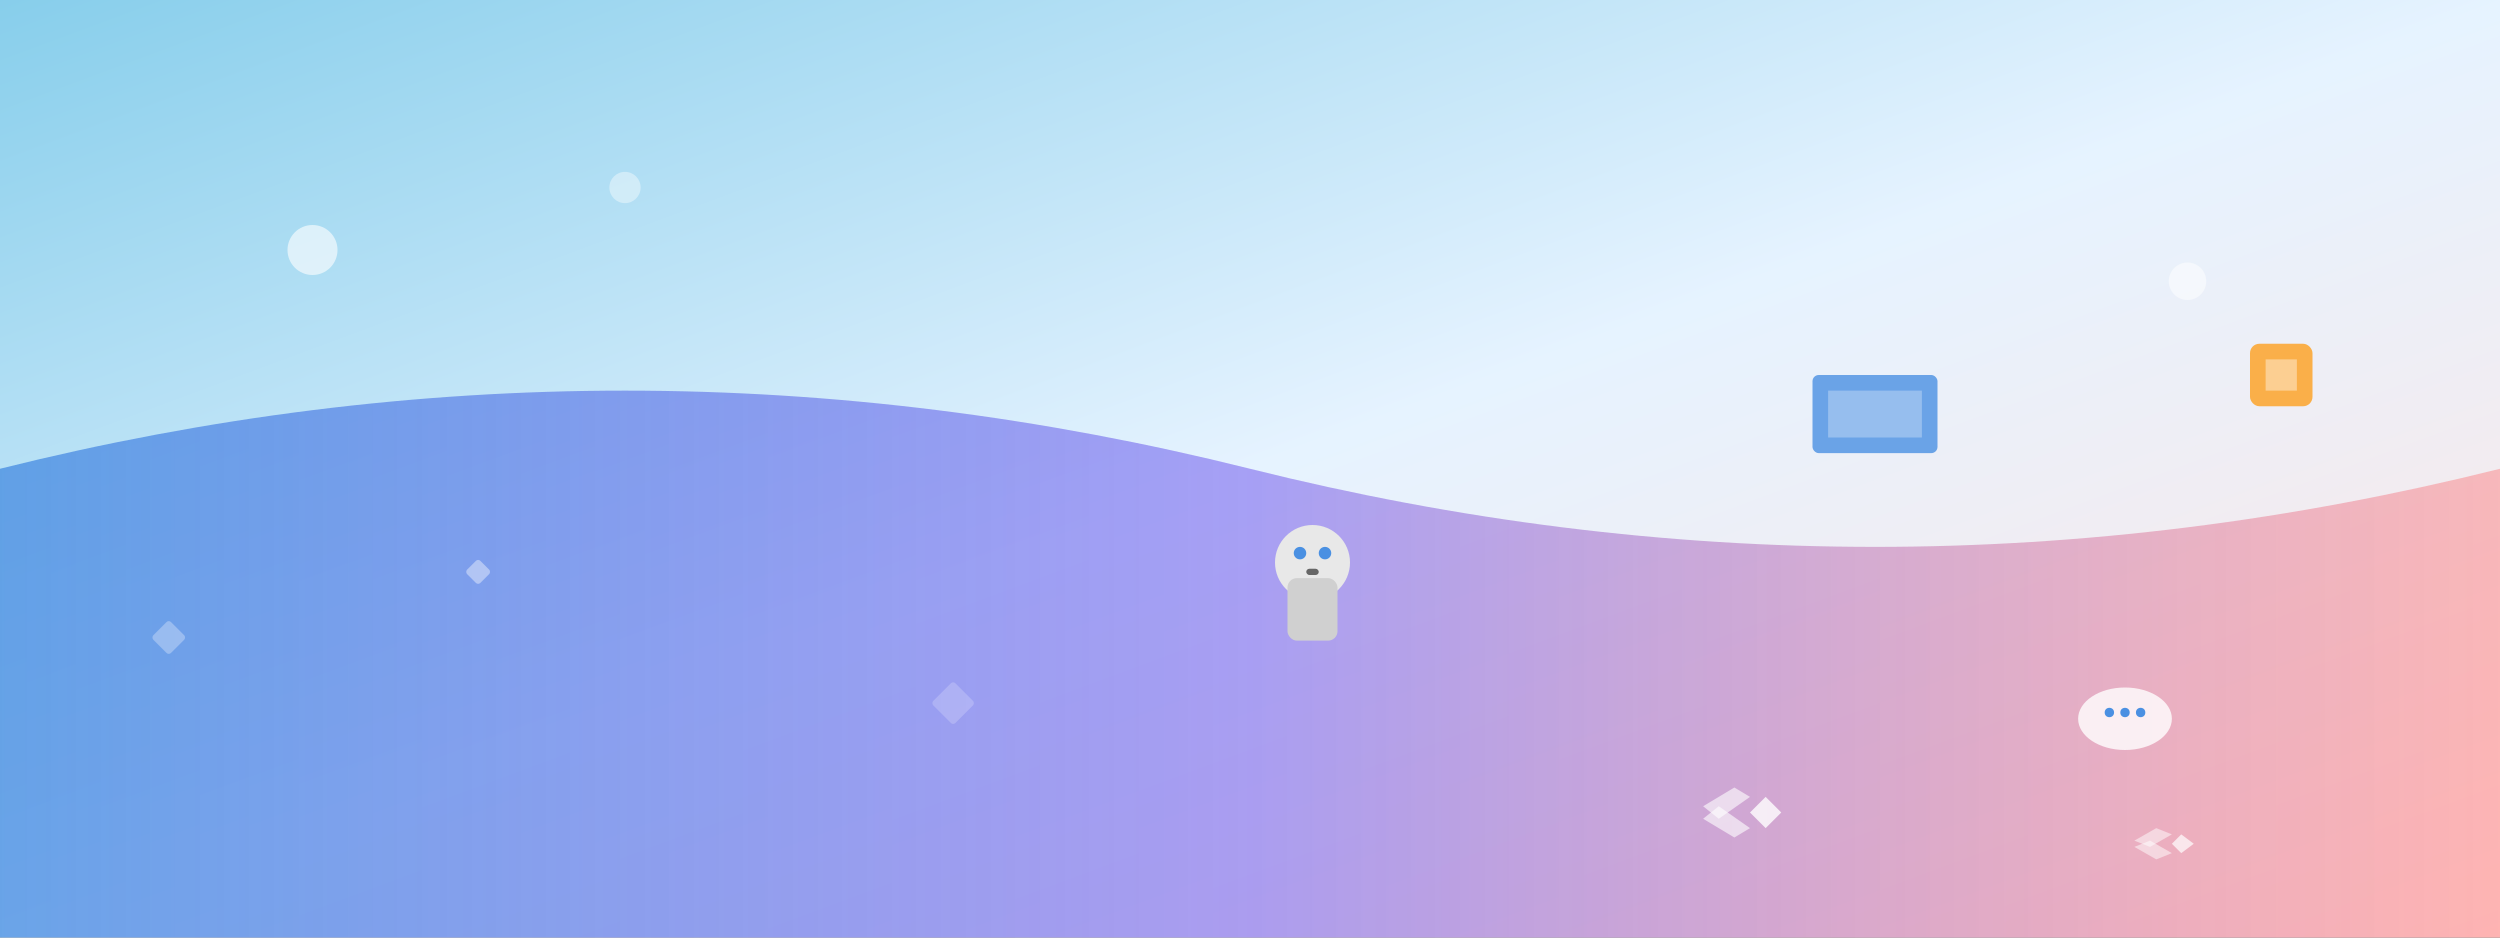 <svg width="800" height="300" viewBox="0 0 800 300" xmlns="http://www.w3.org/2000/svg">
  <rect x="0" y="0" width="800" height="300" fill="#333333" stroke="none"/>
  <defs>
    <linearGradient id="skyGradient" x1="0%" y1="0%" x2="100%" y2="100%">
      <stop offset="0%" style="stop-color:#87CEEB;stop-opacity:1" />
      <stop offset="50%" style="stop-color:#E6F3FF;stop-opacity:1" />
      <stop offset="100%" style="stop-color:#FFE4E1;stop-opacity:1" />
    </linearGradient>
    <linearGradient id="waveGradient" x1="0%" y1="0%" x2="100%" y2="0%">
      <stop offset="0%" style="stop-color:#4A90E2;stop-opacity:0.8" />
      <stop offset="50%" style="stop-color:#7B68EE;stop-opacity:0.6" />
      <stop offset="100%" style="stop-color:#FF6B6B;stop-opacity:0.4" />
    </linearGradient>
  </defs>
  
  <!-- 背景 -->
  <rect width="800" height="300" fill="url(#skyGradient)"/>
  
  <!-- 波浪形状 -->
  <path d="M0,150 Q200,100 400,150 T800,150 L800,300 L0,300 Z" fill="url(#waveGradient)"/>
  
  <!-- 气泡 -->
  <circle cx="100" cy="80" r="8" fill="white" opacity="0.6"/>
  <circle cx="200" cy="60" r="5" fill="white" opacity="0.4"/>
  <circle cx="700" cy="90" r="6" fill="white" opacity="0.5"/>
  
  <!-- 集装箱 -->
  <rect x="580" y="120" width="40" height="25" rx="2" fill="#4A90E2" opacity="0.8"/>
  <rect x="585" y="125" width="30" height="15" fill="white" opacity="0.3"/>
  
  <!-- 包裹 -->
  <rect x="720" y="110" width="20" height="20" rx="3" fill="#FF9500" opacity="0.7"/>
  <rect x="725" y="115" width="10" height="10" fill="white" opacity="0.4"/>
  
  <!-- 机器人 -->
  <g transform="translate(420,180)">
    <circle cx="0" cy="0" r="12" fill="#E8E8E8"/>
    <rect x="-8" y="5" width="16" height="20" rx="3" fill="#D0D0D0"/>
    <circle cx="-4" cy="-3" r="2" fill="#4A90E2"/>
    <circle cx="4" cy="-3" r="2" fill="#4A90E2"/>
    <rect x="-2" y="2" width="4" height="2" rx="1" fill="#666"/>
  </g>
  
  <!-- 飞机 -->
  <g transform="translate(540,260)">
    <path d="M0,0 L20,0 L25,-5 L30,0 L25,5 L20,0 Z" fill="white" opacity="0.8"/>
    <path d="M5,-2 L15,-8 L20,-5 L10,2 Z" fill="white" opacity="0.6"/>
    <path d="M5,2 L15,8 L20,5 L10,-2 Z" fill="white" opacity="0.6"/>
  </g>
  
  <!-- 另一架飞机 -->
  <g transform="translate(680,270)">
    <path d="M0,0 L15,0 L18,-3 L22,0 L18,3 L15,0 Z" fill="white" opacity="0.7"/>
    <path d="M3,-1 L10,-5 L15,-3 L8,1 Z" fill="white" opacity="0.5"/>
    <path d="M3,1 L10,5 L15,3 L8,-1 Z" fill="white" opacity="0.5"/>
  </g>
  
  <!-- 对话气泡 -->
  <g transform="translate(680,230)">
    <ellipse cx="0" cy="0" rx="15" ry="10" fill="white" opacity="0.8"/>
    <circle cx="-5" cy="-2" r="1.5" fill="#4A90E2"/>
    <circle cx="0" cy="-2" r="1.5" fill="#4A90E2"/>
    <circle cx="5" cy="-2" r="1.5" fill="#4A90E2"/>
  </g>
  
  <!-- WiFi信号图标 -->
  <g transform="translate(750,350)">
    <path d="M0,0 Q-10,-10 -20,0" stroke="white" stroke-width="2" fill="none" opacity="0.6"/>
    <path d="M0,0 Q-6,-6 -12,0" stroke="white" stroke-width="2" fill="none" opacity="0.8"/>
    <circle cx="0" cy="0" r="2" fill="white"/>
  </g>
  
  <!-- 装饰性元素 -->
  <rect x="50" y="200" width="8" height="8" rx="1" fill="white" opacity="0.3" transform="rotate(45 54 204)"/>
  <rect x="150" y="180" width="6" height="6" rx="1" fill="white" opacity="0.4" transform="rotate(45 153 183)"/>
  <rect x="300" y="220" width="10" height="10" rx="1" fill="white" opacity="0.2" transform="rotate(45 305 225)"/>
</svg>